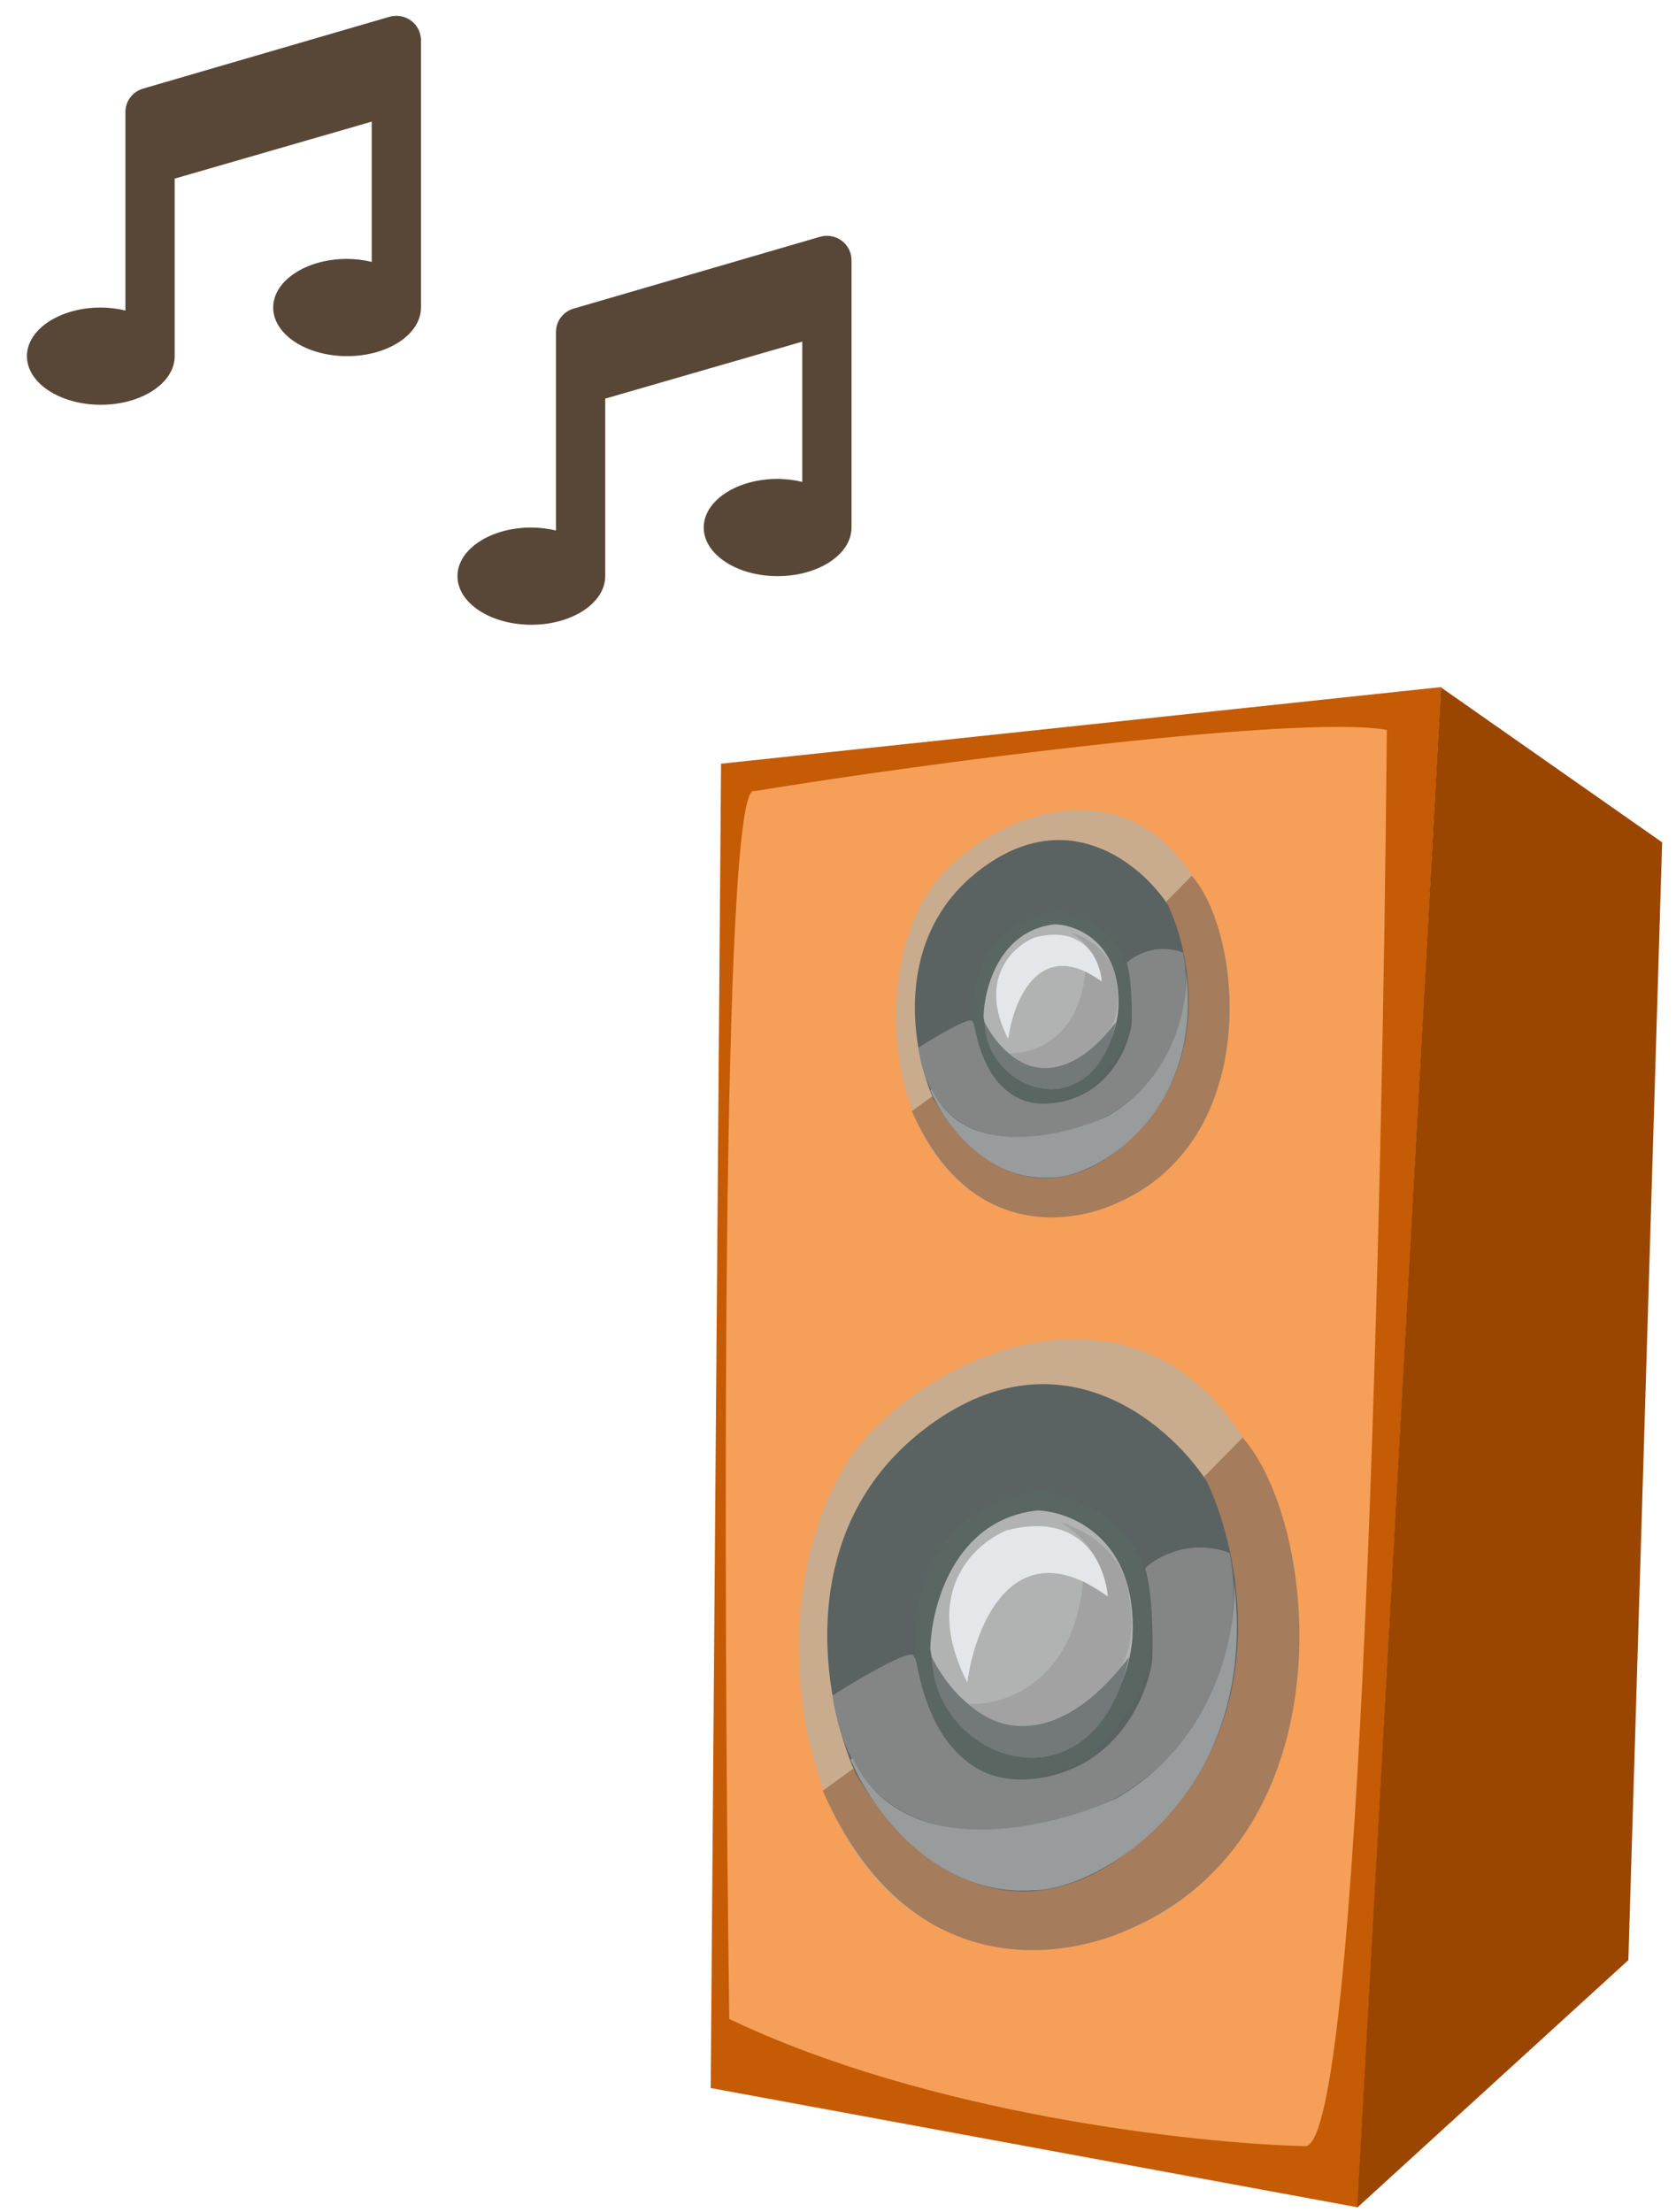 <svg width="97" height="128" viewBox="0 0 97 128" fill="none" xmlns="http://www.w3.org/2000/svg">
<path d="M83.411 39.758L41.731 44.192L41.132 120.828L78.57 127.729L83.411 39.758Z" fill="#C55B05"/>
<path d="M80.264 42.241C75.332 41.337 53.873 44.098 43.67 45.78C41.708 44.848 41.877 92.759 42.207 116.831C53.755 122.353 69.242 124.039 75.542 124.192C78.76 124.168 80.031 69.548 80.264 42.241Z" fill="#F69F58"/>
<path d="M70.966 55.489C67.797 43.174 58.471 46.679 55.015 50.088C49.325 55.273 51.198 71.152 61.532 70.324C70.192 69.63 71.611 60.42 70.966 55.489Z" fill="#C9AC8E"/>
<path d="M68.974 50.675L67.484 52.188C69.75 57.157 68.439 61.673 67.413 63.373C61.511 72.087 56.039 66.863 53.953 63.444L52.774 64.298C56.081 71.835 62.081 70.775 64.531 69.669C73.109 66.033 71.927 54.005 68.974 50.675Z" fill="#A57C5C"/>
<path d="M56.695 50.348C51.593 54.265 52.787 60.806 54.022 63.587C56.889 68.58 61.946 70.255 66.456 64.779C70.063 60.398 68.71 54.664 67.583 52.345C66.08 50.047 61.798 46.431 56.695 50.348Z" fill="#5A6362"/>
<path d="M56.244 59.056C55.944 58.925 54.057 60.047 53.151 60.624C54.106 67.342 60.726 66.125 63.916 64.677C68.65 62.054 68.924 57.214 68.469 55.122C66.938 54.555 65.66 55.28 65.212 55.714C65.508 56.678 65.52 58.487 65.489 59.271C65.295 60.657 64.1 63.511 60.874 63.841C56.84 64.252 56.619 59.219 56.244 59.056Z" fill="#848685"/>
<path d="M64.061 64.615C68.025 62.357 68.762 58.067 68.636 56.204C69.682 64.409 63.43 68.137 60.905 68.137C57.074 68.413 54.615 64.918 53.864 63.135C53.834 63.064 53.897 63.048 53.933 63.049C55.852 67.11 61.485 65.785 64.061 64.615Z" fill="#989C9D"/>
<path d="M78.548 127.749L83.401 39.78L96.198 48.744L94.243 113.426L78.548 127.749Z" fill="#9A4600"/>
<path d="M61.065 52.732C56.648 53.356 56.11 57.515 56.38 59.294C57.403 64.959 61.265 64.123 63.068 62.996C65.162 60.889 65.784 59.591 65.311 56.376C64.932 53.803 62.394 52.813 61.065 52.732Z" fill="#5A6662"/>
<path d="M61.05 53.485C57.832 53.844 56.958 57.203 56.924 58.837C57.532 62.731 60.192 63.21 61.447 62.963C63.933 62.12 64.669 59.527 64.727 58.336C64.906 54.552 62.35 53.526 61.05 53.485Z" fill="#B1B3B2"/>
<path d="M56.983 59.145C57.066 63.202 63.237 65.33 64.593 59.145C60.873 63.933 57.97 61.14 56.983 59.145Z" fill="#737979"/>
<path d="M63.783 56.808C60.151 54.16 58.649 57.911 58.352 60.118C56.568 56.66 58.617 54.768 59.865 54.255C62.794 53.476 63.698 55.633 63.783 56.808Z" fill="#E3E7EA"/>
<path d="M62.817 56.218C62.447 60.184 59.712 61.02 58.392 60.943C60.546 62.905 62.996 61.052 63.952 59.88C64.793 59.184 64.741 57.613 64.61 56.915C64.442 55.029 62.758 54.152 61.936 53.95C63.332 54.714 63.739 56.173 63.768 56.807L62.817 56.218Z" fill="#A2A2A2"/>
<path d="M74.906 90.411C70.153 71.938 56.164 77.195 50.979 82.309C42.446 90.087 45.254 113.907 60.755 112.665C73.745 111.624 75.874 97.808 74.906 90.411Z" fill="#C9AC8E"/>
<path d="M71.917 83.19L69.681 85.459C73.08 92.913 71.114 99.688 69.575 102.238C60.723 115.31 52.515 107.473 49.386 102.344L47.618 103.626C52.578 114.931 61.578 113.341 65.252 111.682C78.12 106.227 76.346 88.184 71.917 83.19Z" fill="#A57C5C"/>
<path d="M53.498 82.699C45.845 88.575 47.636 98.388 49.488 102.559C53.788 110.049 61.374 112.562 68.138 104.347C73.55 97.775 71.521 89.174 69.829 85.695C67.575 82.248 61.152 76.824 53.498 82.699Z" fill="#5A6362"/>
<path d="M52.822 95.762C52.372 95.566 49.542 97.248 48.184 98.113C49.616 108.191 59.545 106.366 64.33 104.194C71.431 100.259 71.842 92.999 71.16 89.86C68.863 89.01 66.946 90.098 66.275 90.749C66.719 92.195 66.736 94.909 66.689 96.084C66.398 98.163 64.607 102.445 59.767 102.939C53.717 103.557 53.385 96.007 52.822 95.762Z" fill="#848685"/>
<path d="M64.549 104.101C70.494 100.713 71.6 94.278 71.41 91.484C72.979 103.791 63.603 109.383 59.814 109.383C54.068 109.798 50.38 104.554 49.254 101.881C49.209 101.774 49.304 101.75 49.357 101.752C52.236 107.843 60.685 105.856 64.549 104.101Z" fill="#989C9D"/>
<path d="M60.052 86.275C53.428 87.211 52.62 93.451 53.025 96.119C54.559 104.617 60.352 103.362 63.057 101.672C66.198 98.511 67.13 96.565 66.421 91.741C65.853 87.882 62.046 86.396 60.052 86.275Z" fill="#5A6662"/>
<path d="M60.03 87.405C55.204 87.944 53.894 92.981 53.842 95.433C54.753 101.275 58.744 101.993 60.626 101.622C64.355 100.358 65.46 96.469 65.546 94.682C65.815 89.006 61.981 87.466 60.03 87.405Z" fill="#B1B3B2"/>
<path d="M53.931 95.895C54.054 101.981 63.311 105.174 65.344 95.895C59.764 103.077 55.41 98.888 53.931 95.895Z" fill="#737979"/>
<path d="M64.131 92.39C58.683 88.417 56.43 94.045 55.984 97.355C53.309 92.167 56.383 89.329 58.254 88.559C62.648 87.392 64.003 90.627 64.131 92.39Z" fill="#E3E7EA"/>
<path d="M62.683 91.505C62.127 97.454 58.026 98.708 56.045 98.592C59.276 101.536 62.951 98.756 64.385 96.998C65.647 95.953 65.569 93.597 65.372 92.55C65.121 89.721 62.594 88.406 61.361 88.102C63.455 89.248 64.066 91.437 64.109 92.388L62.683 91.505Z" fill="#A2A2A2"/>
<g clip-path="url(#clip0)">
<path d="M47.428 13.711L33.175 17.865C32.886 17.954 32.633 18.133 32.454 18.374C32.274 18.615 32.177 18.907 32.177 19.206V30.698C31.71 30.587 31.232 30.529 30.752 30.526C28.391 30.526 26.476 31.786 26.476 33.34C26.476 34.893 28.391 36.153 30.752 36.153C33.112 36.153 35.028 34.893 35.028 33.34V23.067L46.431 19.769V27.885C45.964 27.773 45.486 27.715 45.005 27.712C42.645 27.712 40.729 28.973 40.729 30.526C40.729 32.08 42.645 33.34 45.005 33.34C47.366 33.34 49.282 32.08 49.282 30.526V15.051C49.281 14.83 49.228 14.613 49.127 14.416C49.026 14.219 48.879 14.048 48.699 13.918C48.518 13.787 48.309 13.7 48.088 13.664C47.867 13.628 47.641 13.644 47.428 13.711V13.711Z" fill="#584737"/>
</g>
<g clip-path="url(#clip1)">
<path d="M22.51 0.98L8.257 5.134C7.968 5.224 7.715 5.402 7.536 5.644C7.356 5.885 7.259 6.176 7.259 6.476V17.968C6.792 17.856 6.314 17.798 5.834 17.796C3.473 17.796 1.558 19.056 1.558 20.609C1.558 22.163 3.473 23.423 5.834 23.423C8.195 23.423 10.11 22.163 10.11 20.609V10.336L21.513 7.039V15.155C21.046 15.043 20.568 14.985 20.087 14.982C17.727 14.982 15.811 16.242 15.811 17.796C15.811 19.349 17.727 20.609 20.087 20.609C22.448 20.609 24.364 19.35 24.364 17.796V2.321C24.363 2.1 24.311 1.882 24.209 1.685C24.108 1.488 23.961 1.318 23.781 1.187C23.6 1.057 23.391 0.97 23.17 0.934C22.949 0.898 22.723 0.914 22.51 0.98V0.98Z" fill="#584737"/>
</g>
<defs>
<clipPath id="clip0">
<rect width="22.806" height="22.509" fill="white" transform="translate(26.476 13.644)"/>
</clipPath>
<clipPath id="clip1">
<rect width="22.806" height="22.509" fill="white" transform="translate(1.558 0.914)"/>
</clipPath>
</defs>
</svg>

